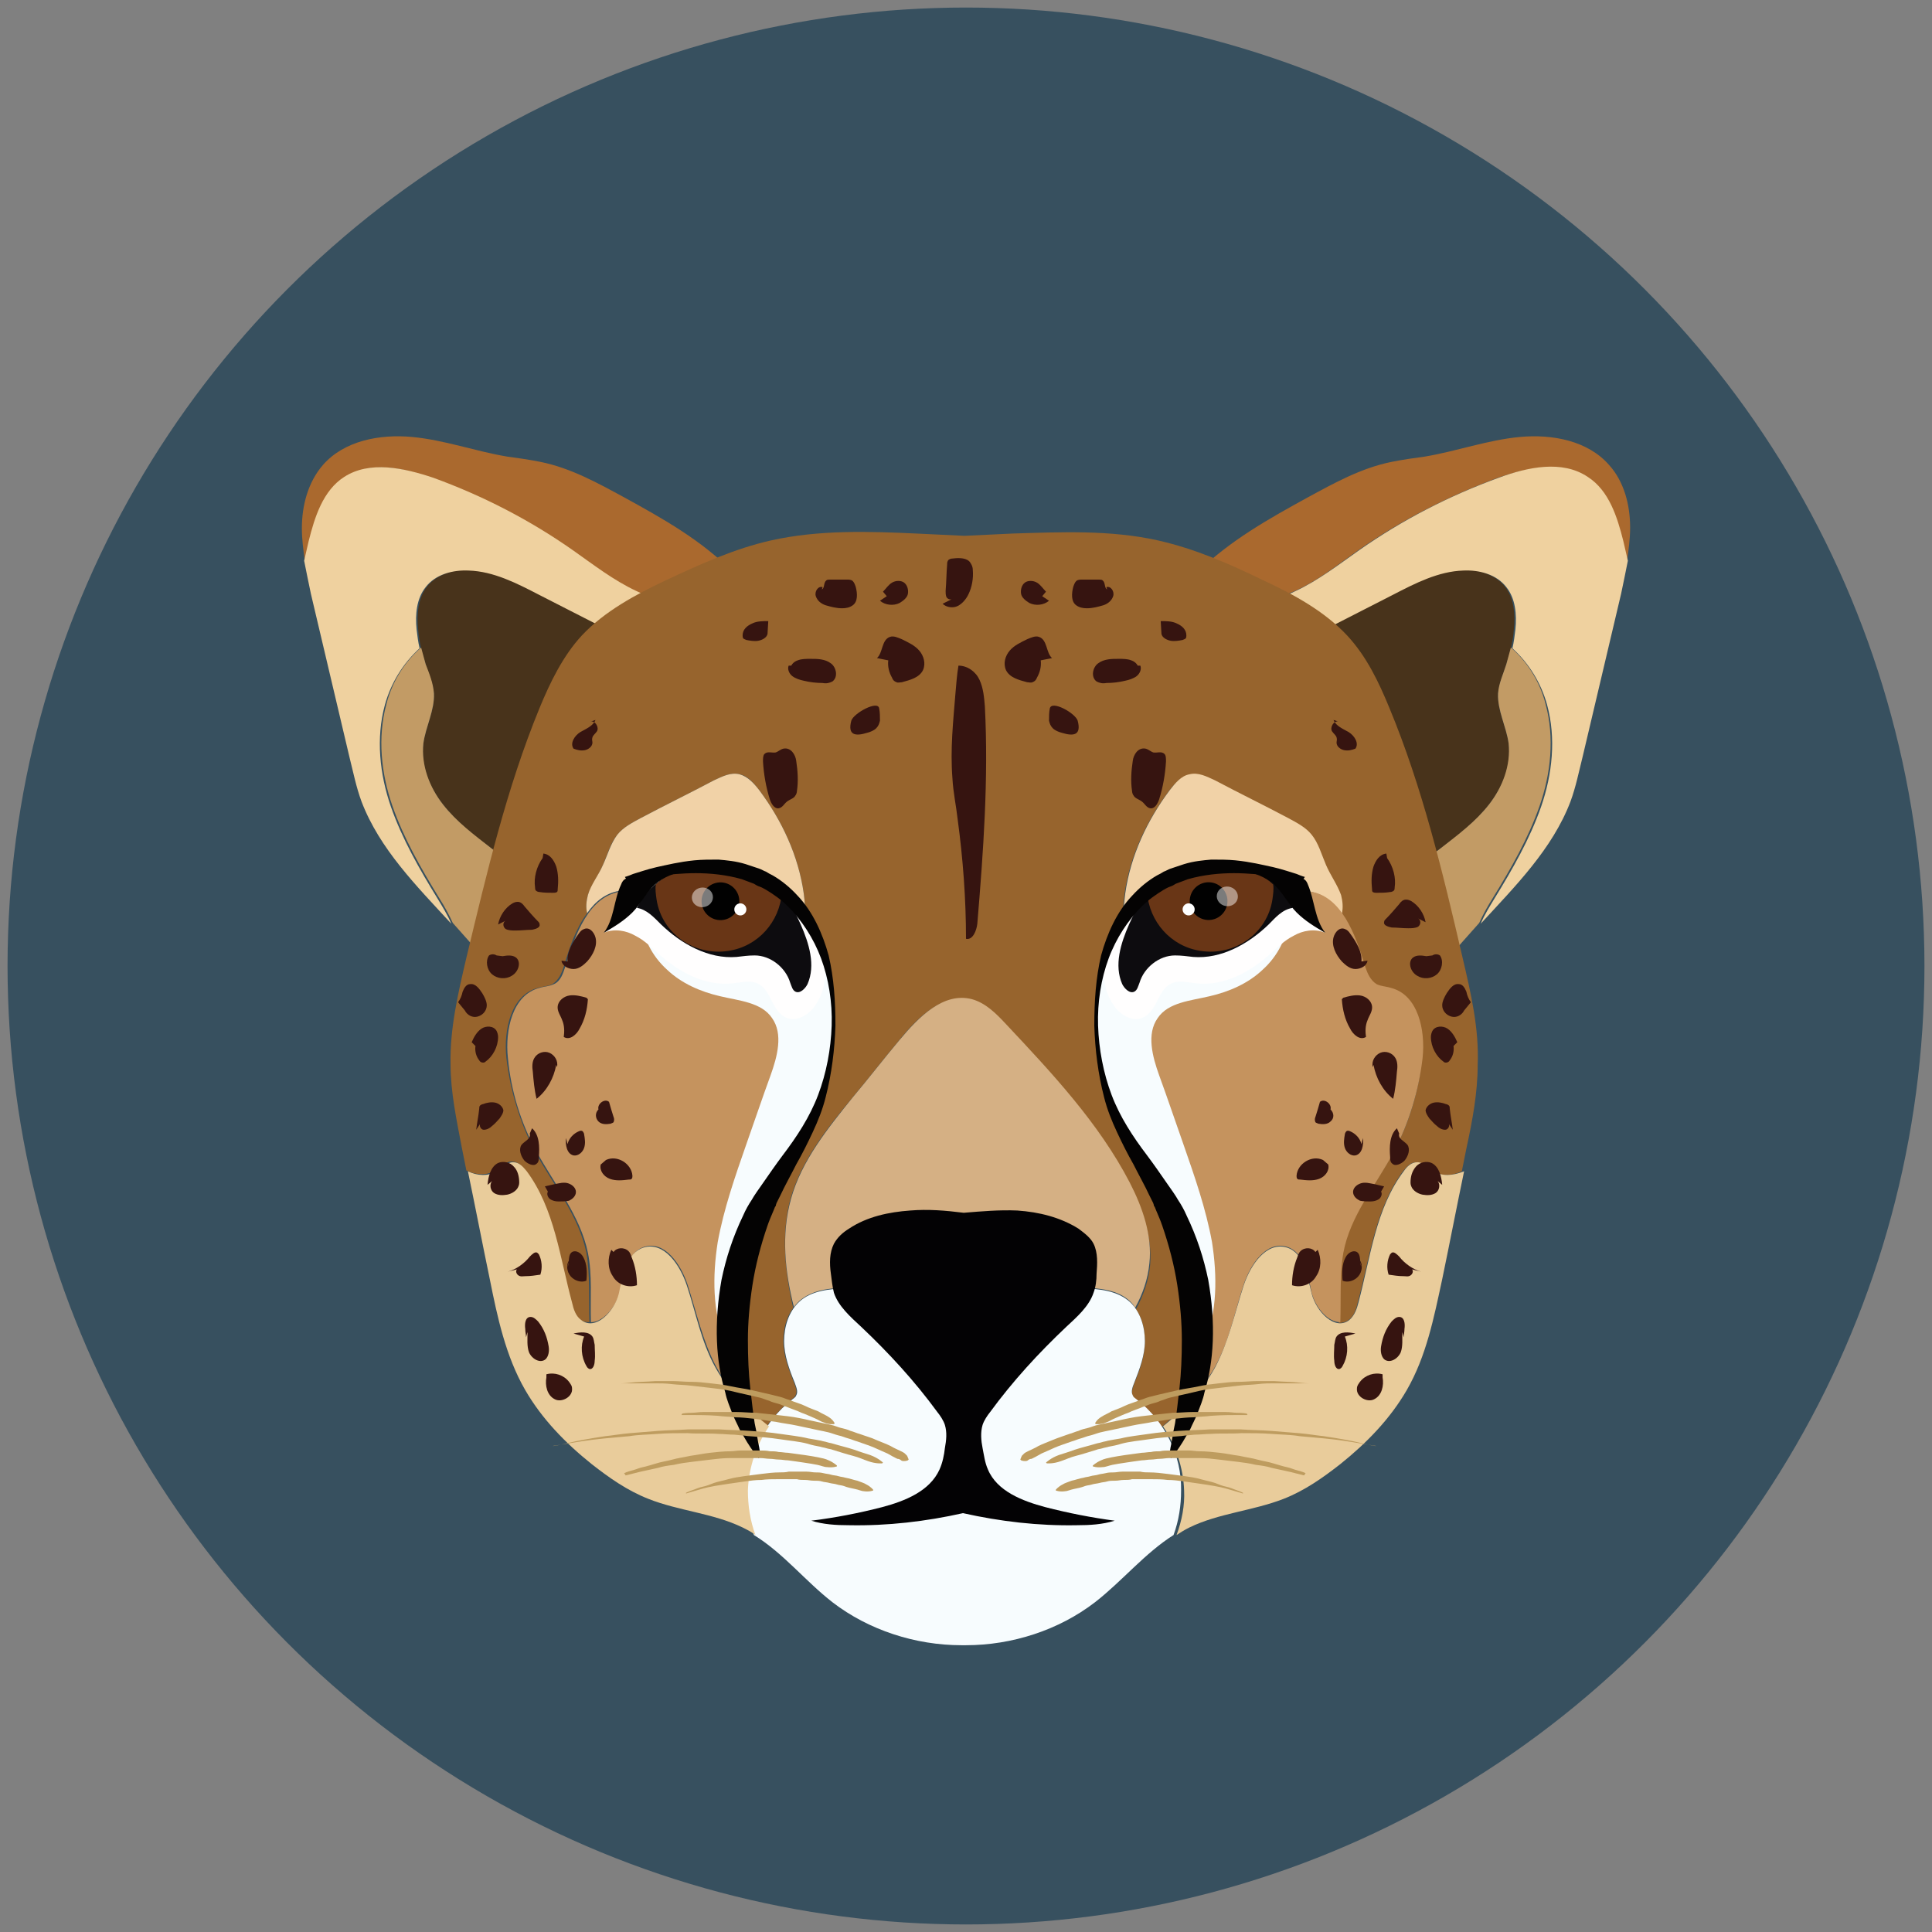 <?xml version="1.0" ?><!DOCTYPE svg  PUBLIC '-//W3C//DTD SVG 1.1//EN'  'http://www.w3.org/Graphics/SVG/1.1/DTD/svg11.dtd'><svg enable-background="new 0 0 256 256" id="Layer_1" version="1.1" viewBox="0 0 256 256" xml:space="preserve" xmlns="http://www.w3.org/2000/svg" xmlns:xlink="http://www.w3.org/1999/xlink"><rect x="0" y="0" width="256" height="256" fill="#808080" stroke="none"/><g><circle cx="128" cy="128" fill="#37505F" r="127"/><g><g><g><path d="M82.7,65.9c-3.5-1.9-7.1-3.9-11.1-4.7c-1.5-0.3-2.9-0.5-4.4-0.7c-4.2-0.7-8.3-2.2-12.6-2.6      c-4.3-0.4-9,0.5-11.8,3.7C40.8,63.9,40,67,40,70c0,1.5,0.2,2.9,0.4,4.4c0.2-0.9,0.4-1.7,0.6-2.6c0.8-3.2,1.9-6.7,4.7-8.5      C49,61,53.5,62,57.4,63.4c6.5,2.4,12.8,5.6,18.5,9.6c2.7,1.9,5.3,4,8.4,5.4c1.8,0.8,3.8,1.4,5.6,2.3c0.2,0.1,0.3,0.2,0.5,0.3      c2.2-1.8,4.5-3.5,6.8-5.1C93,71.6,87.8,68.7,82.7,65.9z" fill="#AA692E"/><path d="M62.3,75.5c-2.1-0.1-4.4,0.6-5.7,2.2c-1.2,1.5-1.4,3.7-1.2,5.6c0.1,1.6,0.5,3.2,1,4.7      c0.4,1.3,1,2.6,1.1,3.9c0.1,2.3-1.1,4.4-1.4,6.6c-0.4,2.9,0.8,5.8,2.6,8.1c1.8,2.3,4.1,4.1,6.4,5.8c2.3,1.8,4.6,3.6,6.9,5.3      c0.5-1.3,0.8-2.6,1.2-3.8c1.4-5.9,1.9-12.1,4.3-17.6c1.8-4.1,4.5-7.6,7.7-10.8c-4.5-2.3-9-4.6-13.5-6.9      C68.7,77.1,65.6,75.6,62.3,75.5z" fill="#48331B"/><path d="M51.2,93.3c-1.2,4.4-0.7,9.2,0.8,13.5c1.5,4.3,3.8,8.3,6.2,12.2c0.7,1.1,1.3,2.2,1.8,3.3      c0.8,0.9,1.6,1.8,2.4,2.7c0.9,1,1.8,2.4,1.2,3.7c4.2-2.2,6.8-6.4,8.4-11c-2.3-1.8-4.6-3.6-6.9-5.3c-2.3-1.8-4.6-3.5-6.4-5.8      c-1.8-2.3-2.9-5.2-2.6-8.1c0.3-2.2,1.5-4.4,1.4-6.6c-0.1-1.4-0.6-2.6-1.1-3.9c-0.2-0.7-0.4-1.5-0.6-2.2      C53.5,87.8,51.9,90.5,51.2,93.3z" fill="#C29B65"/><path d="M89.9,80.6c-1.8-0.9-3.8-1.4-5.6-2.3c-3-1.4-5.7-3.5-8.4-5.4c-5.7-4-11.9-7.2-18.5-9.6      C53.5,62,49,61,45.6,63.2c-2.8,1.8-3.9,5.3-4.7,8.5c-0.2,0.9-0.4,1.7-0.6,2.6c0.3,1.5,0.6,3,0.9,4.4c1.7,7.2,3.4,14.4,5.1,21.6      c0.5,2,0.9,4,1.6,5.9c2.4,6.3,7.3,11.2,11.9,16.2c-0.5-1.2-1.2-2.3-1.8-3.3c-2.4-3.9-4.7-7.9-6.2-12.2c-1.5-4.3-2-9.1-0.8-13.5      c0.8-2.9,2.4-5.5,4.6-7.5c-0.2-0.8-0.3-1.7-0.4-2.5c-0.2-2,0-4.1,1.2-5.6c1.3-1.7,3.6-2.3,5.7-2.2c3.3,0.1,6.4,1.7,9.3,3.2      c4.5,2.3,9,4.6,13.5,6.9c1.7-1.7,3.4-3.2,5.3-4.7C90.2,80.8,90,80.7,89.9,80.6z" fill="#EFD19F"/></g><g><path d="M173.3,65.9c3.5-1.9,7.1-3.9,11.1-4.7c1.5-0.3,2.9-0.5,4.4-0.7c4.2-0.7,8.3-2.2,12.6-2.6      c4.3-0.4,9,0.5,11.8,3.7c2,2.2,2.8,5.3,2.8,8.3c0,1.5-0.2,2.9-0.4,4.4c-0.2-0.9-0.4-1.7-0.6-2.6c-0.8-3.2-1.9-6.7-4.7-8.5      c-3.4-2.2-7.9-1.2-11.8,0.1c-6.5,2.4-12.8,5.6-18.5,9.6c-2.7,1.9-5.3,4-8.4,5.4c-1.8,0.8-3.8,1.4-5.6,2.3      c-0.2,0.1-0.3,0.2-0.5,0.3c-2.2-1.8-4.5-3.5-6.8-5.1C163,71.6,168.2,68.7,173.3,65.9z" fill="#AA692E"/><path d="M193.7,75.5c2.1-0.1,4.4,0.6,5.7,2.2c1.2,1.5,1.4,3.7,1.2,5.6c-0.1,1.6-0.5,3.2-1,4.7      c-0.4,1.3-1,2.6-1.1,3.9c-0.1,2.3,1.1,4.4,1.4,6.6c0.4,2.9-0.8,5.8-2.6,8.1c-1.8,2.3-4.1,4.1-6.4,5.8c-2.3,1.8-4.6,3.6-6.9,5.3      c-0.5-1.3-0.8-2.6-1.2-3.8c-1.4-5.9-1.9-12.1-4.3-17.6c-1.8-4.1-4.5-7.6-7.7-10.8c4.5-2.3,9-4.6,13.5-6.9      C187.3,77.1,190.4,75.6,193.7,75.5z" fill="#48331B"/><path d="M204.8,93.3c1.2,4.4,0.7,9.2-0.8,13.5c-1.5,4.3-3.8,8.3-6.2,12.2c-0.7,1.1-1.3,2.2-1.8,3.3      c-0.8,0.9-1.6,1.8-2.4,2.7c-0.9,1-1.8,2.4-1.2,3.7c-4.2-2.2-6.8-6.4-8.4-11c2.3-1.8,4.6-3.6,6.9-5.3c2.3-1.8,4.6-3.5,6.4-5.8      c1.8-2.3,2.9-5.2,2.6-8.1c-0.3-2.2-1.5-4.4-1.4-6.6c0.1-1.4,0.7-2.6,1.1-3.9c0.2-0.7,0.4-1.5,0.6-2.2      C202.5,87.8,204.1,90.5,204.8,93.3z" fill="#C29B65"/><path d="M166.1,80.6c1.8-0.9,3.8-1.4,5.6-2.3c3-1.4,5.7-3.5,8.4-5.4c5.7-4,11.9-7.2,18.5-9.6      c3.8-1.4,8.4-2.4,11.8-0.1c2.8,1.8,3.9,5.3,4.7,8.5c0.2,0.9,0.4,1.7,0.6,2.6c-0.3,1.5-0.6,3-0.9,4.4c-1.7,7.2-3.4,14.4-5.1,21.6      c-0.5,2-0.9,4-1.6,5.9c-2.4,6.3-7.3,11.2-11.9,16.2c0.5-1.2,1.2-2.3,1.8-3.3c2.4-3.9,4.7-7.9,6.2-12.2c1.5-4.3,2-9.1,0.8-13.5      c-0.8-2.9-2.4-5.5-4.6-7.5c0.2-0.8,0.3-1.7,0.4-2.5c0.2-2,0-4.1-1.2-5.6c-1.3-1.7-3.6-2.3-5.7-2.2c-3.3,0.1-6.4,1.7-9.3,3.2      c-4.5,2.3-9,4.6-13.5,6.9c-1.7-1.7-3.4-3.2-5.3-4.7C165.8,80.8,166,80.7,166.1,80.6z" fill="#EFD19F"/></g></g><path d="M193.8,126.9c-2.6-11.2-5.3-22.5-9.7-33.1c-1.4-3.4-3-6.8-5.6-9.6c-3-3.2-7-5.4-11.1-7.3    c-4.5-2.2-9.1-4.2-14-5.3c-6.3-1.4-12.8-1.1-19.3-0.9c-2.1,0.1-4.2,0.2-6.3,0.3c-2.1-0.1-4.2-0.2-6.3-0.3    c-6.4-0.3-13-0.5-19.3,0.9c-4.9,1.1-9.5,3.2-14,5.3c-4,1.9-8.1,4.1-11.1,7.3c-2.5,2.7-4.2,6.2-5.6,9.6c-4.4,10.7-7,21.9-9.7,33.1    c-1.1,4.7-2.2,9.4-2.1,14.1c0,3.7,0.8,7.4,1.5,11.1c0.2,1,0.4,2,0.6,3c1.2,0.6,2.7,0.7,3.8,0c0.7-0.5,1.4-1.2,2.2-1.2    c0.8,0,1.4,0.6,1.8,1.2c3.7,4.9,4.4,11.4,6,17.4c0.2,0.8,0.5,1.7,1.2,2.3c0.4,0.3,0.8,0.4,1.3,0.4c-0.1-3,0.1-6.3-0.4-9.2    c-1-4.9-4.4-9-6.8-13.4c-2-3.8-3.3-8.1-3.8-12.4c-0.4-3.7,0.6-8.4,4.2-9.3c0.6-0.2,1.3-0.2,1.9-0.5c0.8-0.5,1.2-1.4,1.5-2.3    c0.7-2.4,1.6-5.1,3.1-7.1c-0.2-0.8-0.1-1.6,0.1-2.4c0.5-1.4,1.4-2.6,2-4c0.6-1.4,1-2.9,1.9-4c0.8-1,2-1.6,3.1-2.2    c3.2-1.7,6.5-3.3,9.7-5c1.1-0.5,2.2-1.1,3.4-0.8c1.1,0.2,1.9,1.2,2.6,2.1c3,4,5.2,8.7,5.9,13.7c0.6,4.4,0,9.1-2.1,13.1    c1.8,6.4-1,13.6-3.2,20.1c-3.4,10-5.2,20.6-5.5,31.1c1.6,2.4,3.7,4.4,5.9,6.3c0.9-1.3,2-2.5,3.2-3.5c0.2-0.2,0.5-0.3,0.6-0.6    c0.3-0.5,0-1.2-0.2-1.7c-0.7-1.8-1.4-3.6-1.4-5.5c0-1.6,0.4-3.2,1.3-4.4c-1.1-4.7-1.6-9.7-0.4-14.3c1.4-5.1,4.8-9.4,8.2-13.5    c2.1-2.5,4.1-5.1,6.2-7.6c2.4-3,5.8-6.4,9.6-5.4c1.8,0.5,3.2,1.9,4.5,3.3c6.1,6.5,12.3,13.1,16.4,21c1.7,3.3,3.1,7,2.8,10.8    c-0.2,2.1-0.9,4.1-1.9,5.9c0.9,1.2,1.2,2.8,1.2,4.3c0,1.9-0.7,3.8-1.4,5.5c-0.2,0.6-0.5,1.2-0.2,1.7c0.1,0.3,0.4,0.4,0.6,0.6    c1.2,1,2.3,2.1,3.2,3.5c2.3-1.9,4.3-3.9,5.9-6.3c-0.3-10.6-2.1-21.1-5.5-31.1c-2.2-6.5-5-13.8-3.2-20.1c-2-4-2.7-8.7-2.1-13.1    c0.7-5,2.9-9.7,5.9-13.7c0.7-0.9,1.5-1.8,2.6-2.1c1.2-0.3,2.3,0.3,3.4,0.8c3.2,1.7,6.5,3.3,9.7,5c1.1,0.6,2.3,1.2,3.1,2.2    c0.9,1.2,1.3,2.7,1.9,4c0.6,1.4,1.6,2.6,2,4c0.2,0.8,0.3,1.6,0.1,2.4c1.4,2,2.3,4.7,3.1,7.1c0.3,0.9,0.6,1.9,1.5,2.3    c0.6,0.3,1.3,0.3,1.9,0.5c3.6,0.9,4.6,5.6,4.2,9.3c-0.4,4.3-1.7,8.6-3.8,12.4c-2.4,4.4-5.8,8.5-6.8,13.4c-0.6,2.9-0.3,6.1-0.4,9.2    c0.4,0,0.9-0.1,1.3-0.4c0.7-0.5,1-1.4,1.2-2.3c1.6-5.9,2.3-12.4,6-17.4c0.5-0.6,1-1.2,1.8-1.2c0.9,0,1.5,0.8,2.2,1.2    c1.1,0.7,2.6,0.6,3.8,0c0.2-1,0.4-2,0.6-3c0.8-3.7,1.5-7.4,1.5-11.1C196,136.3,194.9,131.6,193.8,126.9z" fill="#97642D"/><path d="M149.7,156.7c-4.1-7.9-10.3-14.5-16.4-21c-1.3-1.4-2.7-2.8-4.5-3.3c-3.8-1-7.1,2.4-9.6,5.4    c-2.1,2.5-4.1,5.1-6.2,7.6c-3.3,4.1-6.8,8.4-8.2,13.5c-1.3,4.7-0.8,9.6,0.4,14.3c0.2-0.3,0.4-0.5,0.7-0.8c1.7-1.5,4-1.7,6.2-1.8    c5.2-0.2,10.5-0.2,15.7,0c5.2-0.2,10.5-0.2,15.7,0c2.2,0.1,4.6,0.3,6.2,1.8c0.3,0.3,0.5,0.5,0.7,0.9c1-1.8,1.7-3.8,1.9-5.9    C152.7,163.7,151.4,160,149.7,156.7z" fill="#D5B084"/><path d="M106.5,118.4c-0.7-5-2.9-9.7-5.9-13.7c-0.7-0.9-1.5-1.8-2.6-2.1c-1.2-0.3-2.3,0.3-3.4,0.8    c-3.2,1.7-6.5,3.3-9.7,5c-1.1,0.6-2.3,1.2-3.1,2.2c-0.9,1.2-1.3,2.7-1.9,4c-0.6,1.4-1.6,2.6-2,4c-0.2,0.8-0.3,1.6-0.1,2.4    c1.1-1.6,2.6-2.8,4.6-3c1.3-0.1,2.6,0.2,3.8,0.5c6.6,1.8,13.9,4.2,17.1,10.2c0.5,0.9,0.8,1.8,1.1,2.7    C106.5,127.5,107.1,122.8,106.5,118.4z" fill="#F1D2A7"/><path d="M177.7,118.6c-0.5-1.4-1.4-2.6-2-4c-0.6-1.4-1-2.9-1.9-4c-0.8-1-2-1.6-3.1-2.2c-3.2-1.7-6.5-3.3-9.7-5    c-1.1-0.5-2.2-1.1-3.4-0.8c-1.1,0.2-1.9,1.2-2.6,2.1c-3,4-5.2,8.7-5.9,13.7c-0.6,4.4,0,9.1,2.1,13.1c0.3-0.9,0.6-1.8,1.1-2.7    c3.2-6,10.5-8.4,17.1-10.2c1.2-0.3,2.5-0.7,3.8-0.5c2,0.2,3.4,1.4,4.6,3C178,120.2,177.9,119.4,177.7,118.6z" fill="#F1D2A7"/><path d="M103.4,128.8c-3.2-6-10.5-8.4-17.1-10.2c-1.2-0.3-2.5-0.7-3.8-0.5c-4.5,0.5-6.3,5.8-7.6,10    c-0.3,0.9-0.6,1.9-1.5,2.3c-0.6,0.3-1.3,0.3-1.9,0.5c-3.6,0.9-4.6,5.6-4.2,9.3c0.4,4.3,1.7,8.6,3.8,12.4c2.4,4.4,5.8,8.5,6.8,13.4    c0.6,2.9,0.3,6.1,0.4,9.2c1.6,0,3.3-2,3.8-3.9c0.6-2.4,1-5.4,3.3-6.1c2.7-0.8,4.8,2.3,5.7,5c1.2,3.7,2,7.5,3.8,10.9    c0.3,0.5,0.6,1.1,1,1.6c0.3-10.6,2.1-21.1,5.5-31.1C103.8,144.1,107.1,135.7,103.4,128.8z" fill="#C5935E"/><path d="M184.7,152.6c2-3.8,3.3-8.1,3.8-12.4c0.4-3.7-0.6-8.4-4.2-9.3c-0.6-0.2-1.3-0.2-1.9-0.5    c-0.8-0.5-1.2-1.4-1.5-2.3c-1.3-4.3-3.2-9.6-7.6-10c-1.3-0.1-2.6,0.2-3.8,0.5c-6.6,1.8-13.9,4.2-17.1,10.2    c-3.7,6.9-0.4,15.3,2.1,22.8c3.4,10,5.2,20.6,5.5,31.1c0.3-0.5,0.7-1,1-1.6c1.9-3.4,2.6-7.3,3.8-10.9c0.9-2.7,3-5.8,5.7-5    c2.3,0.7,2.8,3.7,3.3,6.1c0.5,1.9,2.1,3.9,3.8,3.9c0.1-3-0.1-6.3,0.4-9.2C178.9,161.1,182.3,157.1,184.7,152.6z" fill="#C5935E"/><path d="M150.7,185.5c-0.2-0.2-0.5-0.3-0.6-0.6c-0.3-0.5,0-1.2,0.2-1.7c0.7-1.8,1.4-3.6,1.4-5.5    c0-1.9-0.6-3.9-2-5.2c-1.7-1.5-4-1.7-6.2-1.8c-5.2-0.2-10.5-0.2-15.7,0c-5.2-0.2-10.5-0.2-15.7,0c-2.2,0.1-4.6,0.3-6.2,1.8    c-1.4,1.3-2,3.3-2,5.2c0,1.9,0.7,3.8,1.4,5.5c0.2,0.6,0.5,1.2,0.2,1.7c-0.1,0.3-0.4,0.4-0.6,0.6c-3.6,2.8-5.8,7.3-6,12    c-0.1,2,0.3,4,1,5.9c3.9,2.4,6.8,6.1,10.4,8.9c4.8,3.7,11,5.7,17.1,5.7c0.1,0,0.2,0,0.3,0c0.1,0,0.2,0,0.3,0    c6.1,0,12.3-2,17.1-5.7c3.6-2.8,6.6-6.5,10.4-8.9c0.7-1.9,1-3.9,1-5.9C156.6,192.8,154.3,188.3,150.7,185.5z" fill="#F7FCFE"/><path d="M138.5,199.7c-3-0.8-6.4-2.1-7.6-5c-0.4-0.9-0.5-1.8-0.7-2.8c-0.2-1-0.3-2.1,0-3.1c0.2-0.6,0.6-1.2,1-1.7    c3-4.1,6.4-7.8,10.1-11.3c1.4-1.3,3-2.7,3.6-4.5c0.3-0.8,0.4-1.7,0.4-2.5c0.1-1.3,0.2-2.8-0.4-4c-0.4-0.8-1.2-1.4-2-2    c-2.4-1.5-5.2-2.2-8.1-2.4c-2.4-0.1-4.7,0.1-7.1,0.3c-2.4-0.3-4.7-0.5-7.1-0.3c-2.8,0.2-5.7,0.8-8.1,2.4c-0.8,0.5-1.5,1.1-2,2    c-0.6,1.2-0.6,2.6-0.4,4c0.1,0.8,0.2,1.7,0.4,2.5c0.6,1.8,2.2,3.2,3.6,4.5c3.7,3.5,7.1,7.2,10.1,11.3c0.4,0.5,0.8,1.1,1,1.7    c0.3,1,0.2,2,0,3.1c-0.1,0.9-0.3,1.9-0.7,2.8c-1.3,2.9-4.6,4.2-7.6,5c-3.1,0.8-6.2,1.4-9.4,1.8c1.6,0.5,3.3,0.6,5,0.6    c5.1,0.1,10.2-0.5,15.1-1.6c4.9,1.1,10,1.7,15.1,1.6c1.7,0,3.4-0.1,5-0.6C144.7,201.1,141.6,200.5,138.5,199.7z" fill="#030204"/><path d="M94.8,181.2c-1.9-3.4-2.6-7.3-3.8-10.9c-0.9-2.7-3-5.8-5.7-5c-2.3,0.7-2.8,3.7-3.3,6.1    c-0.6,2.4-3.1,5-5,3.5c-0.7-0.5-1-1.4-1.2-2.3c-1.6-5.9-2.3-12.4-6-17.4c-0.5-0.6-1-1.2-1.8-1.2c-0.9,0-1.5,0.8-2.2,1.2    c-1.1,0.7-2.6,0.6-3.8,0c1,4.8,1.9,9.5,2.9,14.3c1,5,2.1,10.2,4.7,14.7c2.2,3.8,5.3,7,8.8,9.8c2.3,1.8,4.7,3.5,7.5,4.6    c4,1.6,8.6,1.9,12.5,3.8c0.6,0.3,1.2,0.6,1.7,1c-0.7-1.9-1-3.9-1-5.9c0.1-3,1.1-6,2.8-8.5C99,186.7,96.5,184.3,94.8,181.2z" fill="#E9CC9B"/><path d="M190,155.2c-0.7-0.5-1.4-1.2-2.2-1.2c-0.8,0-1.4,0.6-1.8,1.2c-3.7,4.9-4.4,11.4-6,17.4    c-0.2,0.8-0.5,1.7-1.2,2.3c-1.9,1.5-4.4-1.1-5-3.5c-0.6-2.4-1-5.4-3.3-6.1c-2.7-0.8-4.8,2.3-5.7,5c-1.2,3.7-2,7.5-3.8,10.9    c-1.7,3.1-4.2,5.6-6.9,7.8c1.7,2.5,2.7,5.5,2.8,8.5c0.1,2-0.3,4-1,5.9c0.6-0.4,1.1-0.7,1.7-1c3.9-1.9,8.4-2.2,12.5-3.8    c2.8-1.1,5.2-2.8,7.5-4.6c3.5-2.8,6.6-6,8.8-9.8c2.6-4.5,3.6-9.6,4.7-14.7c1-4.8,1.9-9.5,2.9-14.3    C192.5,155.8,191.1,155.9,190,155.2z" fill="#E9CC9B"/><g><g><path d="M85,121.6c0.1,2.6,1.4,5.1,3.4,6.9c1.9,1.8,4.4,2.9,7,3.5c2.5,0.6,5.5,0.8,6.9,2.9      c1.5,2.1,0.7,5.1-0.2,7.6c-1.1,3-2.1,6-3.2,9.1c-1.5,4.3-3,8.6-3.8,13c-0.7,4.5-0.7,9.2,1,13.4c0-2.1,0.3-4.2,0.9-6.2      c0.7-2.8,1.9-5.4,3.2-8c2.8-5.8,6-11.5,8.1-17.6c2.1-6.1,3-12.8,1.2-19c-0.7-2.2-1.7-4.4-3.6-5.9c-1.9-1.5-4.5-2-6.9-2.3      C94.1,118.5,88.8,118.6,85,121.6z" fill="#F7FCFE"/><path d="M108.1,133.1c-0.7,1.1-2,2.1-3.4,1.9c-1.2-0.2-1.9-1.3-2.4-2.3c-0.5-1-1-2.1-2.2-2.5c-0.9-0.3-2,0-3,0.1      c-3.7,0.4-7.1-1.5-9.7-3.8c-1-0.9-2-1.9-3.2-2.5c-1.2-0.7-2.8-1-4.2-0.4c1.3-0.8,2.4-1.9,3.1-3.1c0.4-0.6,0.7-1.3,1.3-1.9      c0.8-0.9,1.9-1.4,3-1.9c1-0.5,2.1-0.9,3.2-1.2c3.2-0.9,6.7-0.4,9.6,0.9c2.9,1.3,5.2,3.5,6.9,5.9c1.1,1.6,1.9,3.4,2.2,5.3      C109.5,129.5,109.2,131.5,108.1,133.1z" fill="#FFFEFE"/><path d="M84.4,120.3c1.1-2.2,3.1-4,5.3-4.9c2.8-1.1,5.9-1.1,8.8-0.3c0.9,0.3,1.9,0.6,2.7,1.1      c2.3,1.4,3.8,3.8,4.9,6.3c1.1,2.5,2,5.4,0.9,7.9c-0.3,0.6-1,1.3-1.6,1c-0.4-0.2-0.5-0.7-0.7-1.2c-0.6-2-2.6-3.6-4.7-3.6      c-0.8,0-1.6,0.1-2.4,0.2c-3.7,0.3-7.3-1.7-10-4.3C86.7,121.6,85.7,120.5,84.4,120.3z" fill="#0D0C0F"/><path d="M101.2,116.2c-0.8-0.5-1.8-0.8-2.7-1.1c-2.9-0.8-6-0.9-8.8,0.3c-1,0.4-2,1-2.8,1.8c-0.1,0.6,0,1.3,0.1,2      c0.7,4.5,5,7.5,9.5,6.8c4-0.6,6.8-3.9,7.1-7.7C102.9,117.4,102.1,116.8,101.2,116.2z" fill="#693616"/><ellipse cx="95.4" cy="119.4" fill="#010101" rx="2.5" ry="2.5" transform="matrix(0.988 -0.157 0.157 0.988 -17.537 16.43)"/><circle cx="98.1" cy="120.5" fill="#FFFFFF" r="0.8"/><ellipse cx="93" cy="118.9" fill="#FFFFFF" opacity="0.48" rx="1.4" ry="1.3" transform="matrix(0.988 -0.157 0.157 0.988 -17.48 16.034)"/><path d="M82.8,116.2c0,0,0.4-0.1,1.1-0.4c0.7-0.2,1.8-0.6,3.1-0.9c1.4-0.3,3-0.7,5-0.9c1-0.1,2.1-0.1,3.2-0.1      c1.1,0.1,2.3,0.2,3.6,0.6c0.3,0.1,0.6,0.2,0.9,0.3c0.3,0.1,0.6,0.2,0.9,0.3c0.3,0.1,0.6,0.3,0.9,0.4c0.3,0.2,0.5,0.3,0.9,0.5      c1.2,0.7,2.3,1.6,3.3,2.7c2,2.1,3.3,5,4.1,7.9c0.7,3,0.9,6.1,0.9,9.3c-0.1,3.2-0.5,6.4-1.3,9.5c-0.4,1.6-1,3.1-1.7,4.6      c-0.7,1.5-1.4,2.9-2.2,4.3c-0.7,1.4-1.5,2.8-2.1,4.1l-0.5,1l-0.1,0.3c0,0,0-0.1,0,0l0,0l0,0.1l-0.1,0.1l-0.2,0.5      c-0.3,0.7-0.6,1.4-0.8,2c-0.9,2.6-1.6,5.3-2,7.9c-0.4,2.6-0.6,5-0.6,7.3c0,2.3,0.1,4.4,0.3,6.2c0.1,0.9,0.2,1.8,0.3,2.6      c0.1,0.8,0.2,1.6,0.3,2.2c0.3,1.3,0.4,2.4,0.6,3.2c0.1,0.7,0.2,1.2,0.2,1.2l-0.3,0.2c0,0-0.3-0.3-0.7-0.9      c-0.2-0.3-0.5-0.7-0.8-1.2c-0.3-0.5-0.6-1-1-1.7c-0.3-0.7-0.7-1.4-1-2.2c-0.3-0.8-0.7-1.7-0.9-2.7c-0.6-2-1-4.2-1.1-6.8      c-0.1-2.5,0.1-5.3,0.6-8.1c0.6-2.9,1.5-5.7,2.9-8.6c0.3-0.7,0.7-1.4,1.1-2l0.3-0.5l0.2-0.3l0.2-0.3l0.7-1      c0.9-1.3,1.8-2.6,2.7-3.8c1.9-2.5,3.6-5.1,4.7-8c1.1-2.9,1.7-6.1,1.8-9.2c0.1-3.1-0.4-6.2-1.4-8.9c-1-2.7-2.6-5.1-4.4-6.9      c-0.9-0.9-1.9-1.6-2.9-2.2c-0.2-0.1-0.5-0.3-0.8-0.4c-0.3-0.1-0.5-0.2-0.8-0.4c-0.3-0.1-0.5-0.2-0.8-0.3      c-0.3-0.1-0.5-0.2-0.8-0.3c-2.1-0.6-4.2-0.8-6.1-0.8c-1.9,0-3.5,0.2-4.9,0.3c-2.8,0.3-4.3,0.5-4.3,0.5L82.8,116.2z" fill="#040303"/></g><g><path d="M170.7,121.6c-0.1,2.6-1.4,5.1-3.4,6.9c-1.9,1.8-4.4,2.9-7,3.5c-2.5,0.6-5.5,0.8-6.9,2.9      c-1.5,2.1-0.7,5.1,0.2,7.6c1.1,3,2.1,6,3.2,9.1c1.5,4.3,3,8.6,3.8,13c0.7,4.5,0.7,9.2-1,13.4c0-2.1-0.3-4.2-0.9-6.2      c-0.7-2.8-1.9-5.4-3.2-8c-2.8-5.8-6-11.5-8.1-17.6c-2.1-6.1-3-12.8-1.2-19c0.7-2.2,1.7-4.4,3.6-5.9c1.9-1.5,4.5-2,6.9-2.3      C161.6,118.5,166.8,118.6,170.7,121.6z" fill="#F7FCFE"/><path d="M147.5,133.1c0.7,1.1,2,2.1,3.4,1.9c1.2-0.2,1.9-1.3,2.4-2.3c0.5-1,1-2.1,2.2-2.5c0.9-0.3,2,0,3,0.1      c3.7,0.4,7.1-1.5,9.7-3.8c1-0.9,2-1.9,3.2-2.5c1.2-0.7,2.8-1,4.2-0.4c-1.3-0.8-2.4-1.9-3.1-3.1c-0.4-0.6-0.7-1.3-1.3-1.9      c-0.8-0.9-1.9-1.4-3-1.9c-1-0.5-2.1-0.9-3.2-1.2c-3.2-0.9-6.7-0.4-9.6,0.9c-2.9,1.3-5.2,3.5-6.9,5.9c-1.1,1.6-1.9,3.4-2.2,5.3      C146.1,129.5,146.4,131.5,147.5,133.1z" fill="#FFFEFE"/><path d="M171.3,120.3c-1.1-2.2-3.1-4-5.3-4.9c-2.8-1.1-5.9-1.1-8.8-0.3c-0.9,0.3-1.9,0.6-2.7,1.1      c-2.3,1.4-3.8,3.8-4.9,6.3c-1.1,2.5-2,5.4-0.9,7.9c0.3,0.6,1,1.3,1.6,1c0.4-0.2,0.5-0.7,0.7-1.2c0.6-2,2.6-3.6,4.7-3.6      c0.8,0,1.6,0.1,2.4,0.2c3.7,0.3,7.3-1.7,10-4.3C169,121.6,169.9,120.5,171.3,120.3z" fill="#0D0C0F"/><path d="M154.4,116.2c0.8-0.5,1.8-0.8,2.7-1.1c2.9-0.8,6-0.9,8.8,0.3c1,0.4,2,1,2.8,1.8c0.1,0.6,0,1.3-0.1,2      c-0.7,4.5-5,7.5-9.5,6.8c-4-0.6-6.8-3.9-7.1-7.7C152.8,117.4,153.5,116.8,154.4,116.2z" fill="#693616"/><ellipse cx="160.2" cy="119.4" fill="#010101" rx="2.5" ry="2.5" transform="matrix(-0.988 -0.157 0.157 -0.988 299.676 262.522)"/><circle cx="157.5" cy="120.5" fill="#FFFFFF" r="0.8"/><ellipse cx="162.7" cy="118.9" fill="#FFFFFF" opacity="0.48" rx="1.4" ry="1.3" transform="matrix(-0.988 -0.157 0.157 -0.988 304.707 261.79)"/><path d="M172.9,116.2c0,0-0.4-0.1-1.1-0.4c-0.7-0.2-1.8-0.6-3.1-0.9c-1.4-0.3-3-0.7-5-0.9      c-1-0.1-2.1-0.1-3.2-0.1c-1.1,0.1-2.3,0.2-3.6,0.6c-0.3,0.1-0.6,0.2-0.9,0.3c-0.3,0.1-0.6,0.2-0.9,0.3c-0.3,0.1-0.6,0.3-0.9,0.4      c-0.3,0.2-0.5,0.3-0.9,0.5c-1.2,0.7-2.3,1.6-3.3,2.7c-2,2.1-3.3,5-4.1,7.9c-0.7,3-0.9,6.1-0.9,9.3c0.1,3.2,0.5,6.4,1.3,9.5      c0.4,1.6,1,3.1,1.7,4.6c0.7,1.5,1.4,2.9,2.2,4.3c0.7,1.4,1.5,2.8,2.1,4.1l0.5,1l0.1,0.3c0,0,0-0.1,0,0l0,0l0,0.1l0.1,0.1      l0.2,0.5c0.3,0.7,0.6,1.4,0.8,2c0.9,2.6,1.6,5.3,2,7.9c0.4,2.6,0.6,5,0.6,7.3c0,2.3-0.1,4.4-0.3,6.2c-0.1,0.9-0.2,1.8-0.3,2.6      c-0.1,0.8-0.2,1.6-0.3,2.2c-0.3,1.3-0.4,2.4-0.6,3.2c-0.1,0.7-0.2,1.2-0.2,1.2l0.3,0.2c0,0,0.3-0.3,0.7-0.9      c0.2-0.3,0.5-0.7,0.8-1.2c0.3-0.5,0.6-1,1-1.7c0.3-0.7,0.7-1.4,1-2.2c0.3-0.8,0.7-1.7,0.9-2.7c0.6-2,1-4.2,1.1-6.8      c0.1-2.5-0.1-5.3-0.6-8.1c-0.6-2.9-1.5-5.7-2.9-8.6c-0.3-0.7-0.7-1.4-1.1-2l-0.3-0.5l-0.2-0.3l-0.2-0.3l-0.7-1      c-0.9-1.3-1.8-2.6-2.7-3.8c-1.9-2.5-3.6-5.1-4.7-8c-1.1-2.9-1.7-6.1-1.8-9.2c-0.1-3.1,0.4-6.2,1.4-8.9c1-2.7,2.6-5.1,4.4-6.9      c0.9-0.9,1.9-1.6,2.9-2.2c0.2-0.1,0.5-0.3,0.8-0.4c0.3-0.1,0.5-0.2,0.8-0.4c0.3-0.1,0.5-0.2,0.8-0.3c0.3-0.1,0.5-0.2,0.8-0.3      c2.1-0.6,4.2-0.8,6.1-0.8c1.9,0,3.5,0.2,4.9,0.3c2.8,0.3,4.3,0.5,4.3,0.5L172.9,116.2z" fill="#040303"/></g></g><path d="M82.3,117.2c0.1-0.3,0.3-0.6,0.5-0.7c0.3-0.2,0.6-0.3,0.9-0.3c2.7-0.6,5.4-1.2,8.1-1.5    c1.3-0.1,2.7-0.1,3.8,0.7c-1.5-0.1-3.1-0.2-4.6,0c-1.5,0.2-3.1,0.8-4.2,1.8c-1.2,1.1-1.9,2.6-3,3.7c-1.1,1.1-2.4,1.9-3.8,2.7    C81.4,121.8,81.3,119.3,82.3,117.2z" fill="#040303"/><path d="M173.3,117.2c-0.1-0.3-0.3-0.6-0.5-0.7c-0.3-0.2-0.6-0.3-0.9-0.3c-2.7-0.6-5.4-1.2-8.1-1.5    c-1.3-0.1-2.7-0.1-3.8,0.7c1.5-0.1,3.1-0.2,4.6,0s3.1,0.8,4.2,1.8c1.2,1.1,1.9,2.6,3,3.7c1.1,1.1,2.4,1.9,3.8,2.7    C174.2,121.8,174.2,119.3,173.3,117.2z" fill="#040303"/><path d="M77.9,132.4c-0.1,1.4-0.4,2.7-1.1,3.9c-0.4,0.8-1.3,1.6-2.1,1.1c0.1-0.7,0.1-1.5-0.2-2.2    c-0.2-0.6-0.7-1.2-0.6-1.9c0.1-0.7,0.8-1.3,1.6-1.4c0.7-0.1,1.5,0.1,2.2,0.3" fill="#361410"/><path d="M73.7,141.1c-0.3,1.7-1.2,3.4-2.6,4.5c-0.3-1.2-0.4-2.4-0.5-3.6c-0.1-0.6-0.1-1.3,0.2-1.8    c0.4-0.7,1.3-1,2-0.7c0.7,0.3,1.2,1.1,1,1.9" fill="#361410"/><path d="M70.5,149.5c1,0.9,1,2.5,0.9,3.8c0,0.3,0,0.7-0.3,0.9c-0.4,0.4-1.2,0-1.6-0.4c-0.5-0.6-0.8-1.5-0.4-2.1    c0.4-0.5,1.3-0.8,1.1-1.5" fill="#361410"/><path d="M75.2,151.6c0.2-0.8,0.8-1.4,1.5-1.7c0.2-0.1,0.4-0.1,0.5,0c0.1,0.1,0.2,0.3,0.2,0.4    c0.1,0.6,0.2,1.2,0,1.8c-0.2,0.6-0.8,1.1-1.4,1c-0.9-0.2-1.1-1.4-1-2.3" fill="#361410"/><path d="M79.3,147c-0.2-0.7,0.8-1.5,1.4-1c0.2,0.7,0.4,1.4,0.6,2c0.1,0.2,0.1,0.5,0,0.7c-0.1,0.1-0.2,0.1-0.4,0.2    c-0.6,0.1-1.2,0.1-1.6-0.3C78.9,148.2,78.8,147.5,79.3,147" fill="#361410"/><path d="M80.3,153.7c1.5-0.7,3.4,0.5,3.5,2.1c0,0.1,0,0.3-0.1,0.4c-0.1,0.1-0.2,0.1-0.4,0.1    c-0.8,0.1-1.7,0.2-2.5-0.1c-0.8-0.3-1.4-1.1-1.2-1.9" fill="#361410"/><path d="M72.2,157.2c0.4-0.1,0.9-0.2,1.3-0.3c0.6-0.1,1.2-0.3,1.8-0.1c0.6,0.2,1.1,0.7,1,1.3    c-0.1,0.5-0.5,0.8-0.9,1c-0.5,0.1-0.9,0.1-1.4,0.1c-0.4,0-0.8-0.1-1.1-0.3c-0.3-0.2-0.5-0.7-0.3-1" fill="#361410"/><path d="M81.3,165.9c0.4-0.6,1.4-0.7,2-0.1c0.2,0.2,0.3,0.5,0.4,0.8c0.5,1.2,0.7,2.5,0.7,3.7    c-1.2,0.4-2.6-0.1-3.2-1.2c-0.7-1-0.7-2.4-0.2-3.5" fill="#361410"/><path d="M76,176.7c0.9-0.2,2-0.3,2.5,0.4c0.2,0.3,0.2,0.7,0.3,1.1c0,0.7,0.1,1.4,0,2.1c0,0.5-0.2,1.2-0.7,1.1    c-0.2-0.1-0.3-0.2-0.4-0.4c-0.7-1.2-0.8-2.7-0.3-3.9" fill="#361410"/><path d="M69.7,177.2c0-0.4-0.1-0.7-0.1-1.1c-0.1-0.7,0-1.6,0.7-1.6c0.4,0,0.7,0.3,1,0.6c0.8,1,1.2,2.1,1.4,3.3    c0.1,0.6,0,1.3-0.4,1.7c-0.7,0.6-1.8,0-2.2-0.9c-0.3-0.8-0.2-1.8-0.2-2.7" fill="#361410"/><path d="M72.4,182.1c1.1-0.3,2.3,0.1,3,1c0.2,0.3,0.4,0.5,0.4,0.9c0.1,1.1-1.4,1.9-2.3,1.4c-1-0.5-1.3-1.8-1.1-2.9    " fill="#361410"/><path d="M67.3,168.5c1.1-0.3,2.2-1.1,2.9-2c0.3-0.3,0.7-0.7,1-0.5c0.1,0.1,0.1,0.1,0.2,0.2    c0.4,0.8,0.5,1.8,0.2,2.7c-0.7,0.1-1.3,0.2-2,0.2c-0.3,0-0.6,0.1-0.9-0.1c-0.3-0.2-0.4-0.6-0.2-0.8" fill="#361410"/><path d="M75.2,167.9c0.3-0.6,0-1.6,0.6-2c0.5-0.3,1.2,0.1,1.5,0.7c0.5,0.9,0.5,2.1,0.4,3.1c-0.7,0.3-1.6,0-2.1-0.6    c-0.5-0.6-0.6-1.5-0.2-2.1" fill="#361410"/><path d="M64.6,157c0.1-1.1,0.4-2.4,1.4-2.9c0.7-0.3,1.6-0.1,2.1,0.5c0.5,0.5,0.7,1.3,0.7,2.1    c0,0.3-0.1,0.5-0.2,0.7c-0.3,0.5-0.9,0.8-1.4,0.9c-0.6,0.1-1.2,0.1-1.7-0.2c-0.5-0.3-0.7-1.1-0.3-1.6" fill="#361410"/><path d="M63.1,149.7c0.1-0.9,0.3-1.8,0.4-2.8c0-0.1,0-0.3,0.1-0.4c0.1-0.1,0.3-0.2,0.4-0.2    c0.5-0.2,1.1-0.3,1.6-0.2c0.5,0.1,1,0.5,1.1,1c0,0.4-0.3,0.8-0.5,1.1c-0.3,0.3-0.6,0.7-1,1c-0.3,0.3-0.7,0.5-1.1,0.5    c-0.4,0-0.7-0.6-0.4-0.9" fill="#361410"/><path d="M62.5,138.1c0.3-0.7,0.7-1.4,1.3-1.8c0.6-0.4,1.6-0.4,2,0.3c0.1,0.2,0.2,0.5,0.2,0.8    c0,1.3-0.7,2.6-1.7,3.3c-0.1,0.1-0.2,0.1-0.3,0.1c-0.2,0-0.4-0.1-0.5-0.3c-0.4-0.5-0.6-1.2-0.5-1.9" fill="#361410"/><path d="M60.7,132.8c0.3-0.4,0.5-0.9,0.6-1.4c0.2-0.5,0.5-1,1-1c0.7-0.1,1.2,0.6,1.6,1.2c0.3,0.5,0.6,1.1,0.6,1.6    c0,0.7-0.5,1.3-1.2,1.5c-0.7,0.2-1.4-0.2-1.7-0.8" fill="#361410"/><path d="M66,122.5c0.2-1.1,0.9-2.2,1.9-2.8c0.2-0.1,0.4-0.2,0.7-0.2c0.4,0,0.7,0.3,0.9,0.6c0.6,0.7,1.2,1.4,1.8,2    c0.1,0.1,0.2,0.2,0.2,0.4c0.1,0.4-0.5,0.6-1,0.7c-0.7,0-1.4,0.1-2.2,0.1c-0.4,0-0.9,0-1.3-0.2c-0.4-0.3-0.4-0.9,0-1.1" fill="#361410"/><path d="M66.6,126.7c0.6-0.1,1.3-0.2,1.8,0.2c0.7,0.6,0.3,1.9-0.6,2.4c-0.8,0.5-1.9,0.4-2.6-0.2    c-0.7-0.6-0.9-1.8-0.4-2.5c0.3-0.2,0.7-0.2,1,0" fill="#361410"/><path d="M105.5,100.8c0.2,1.3,0.3,2.7,0.1,4c0,0.2-0.1,0.5-0.2,0.6c-0.2,0.4-0.7,0.5-1.1,0.8    c-0.4,0.3-0.6,0.8-1.1,0.9c-0.6,0.1-1-0.6-1.2-1.2c-0.5-1.6-0.8-3.3-0.9-5c0-0.4,0-0.8,0.2-1c0.4-0.4,1-0.1,1.5-0.2    c0.3-0.1,0.6-0.4,1-0.5C104.8,99,105.4,100,105.5,100.8z" fill="#361410"/><path d="M116.5,93.9c0.1,0.5,0.1,1.1,0.1,1.6c-0.1,0.4-0.2,0.7-0.5,1c-0.3,0.3-0.8,0.5-1.2,0.6    c-1.6,0.5-2.6,0.3-2.1-1.6C113.1,94.5,116.4,92.7,116.5,93.9z" fill="#361410"/><path d="M104.7,88.8c0-0.6,0.4-1.1,1-1.3c0.5-0.2,1.1-0.2,1.7-0.2c0.9,0,1.9,0,2.7,0.6c0.7,0.5,1,1.8,0.2,2.4    c-0.4,0.2-0.8,0.3-1.3,0.2c-0.8,0-1.7-0.1-2.5-0.3c-0.5-0.1-1.1-0.3-1.5-0.6c-0.4-0.3-0.7-0.9-0.5-1.4c0.2,0,0.4,0,0.6,0" fill="#361410"/><path d="M116.2,87.2c0.8-0.7,0.6-2.4,1.7-2.8c0.5-0.2,1.1,0.1,1.6,0.3c0.8,0.4,1.7,0.8,2.3,1.5    c0.6,0.7,0.9,1.7,0.5,2.6c-0.5,1-1.7,1.3-2.8,1.6c-0.2,0-0.5,0.1-0.7,0c-0.3-0.1-0.5-0.3-0.6-0.6c-0.4-0.7-0.6-1.5-0.5-2.3" fill="#361410"/><path d="M108.9,78.1c0.4-0.2,0.2-0.9,0.6-1.2c0.1-0.1,0.3-0.1,0.5-0.1c0.7,0,1.5,0,2.2,0c0.3,0,0.6,0,0.8,0.2    c0.2,0.2,0.3,0.5,0.4,0.8c0.2,0.8,0.3,1.9-0.4,2.4c-0.4,0.3-0.9,0.4-1.4,0.4c-0.8,0-1.5-0.2-2.2-0.4c-0.6-0.2-1.1-0.6-1.3-1.2    c-0.2-0.6,0.3-1.4,0.9-1.2" fill="#361410"/><path d="M117,78.4c0.4-0.4,0.7-0.9,1.2-1.2c0.5-0.3,1.2-0.3,1.6,0c0.4,0.3,0.6,0.9,0.5,1.5    c-0.1,0.5-0.6,0.9-1.1,1.2c-0.8,0.4-1.9,0.3-2.6-0.3c0.3-0.2,0.6-0.4,0.9-0.6" fill="#361410"/><path d="M101.8,82.3c-0.7,0-1.5,0-2.1,0.3c-0.7,0.3-1.3,0.8-1.3,1.6c0,0.1,0,0.3,0.1,0.4c0.1,0.1,0.2,0.1,0.4,0.2    c0.5,0.1,1.1,0.2,1.6,0.1c0.5-0.1,1.1-0.4,1.2-0.9" fill="#361410"/><path d="M78.9,95.4c-0.3,0.8-1.3,1.2-2,1.6c-0.8,0.5-1.4,1.5-0.9,2.2c0.5,0.2,1,0.3,1.5,0.2c0.5-0.1,1-0.5,1-1    c0-0.2-0.1-0.4,0-0.7c0.1-0.3,0.4-0.5,0.6-0.8c0.3-0.5-0.2-1.4-0.8-1.3" fill="#361410"/><path d="M71.9,113.7c-0.8,1.1-1.2,2.6-1,3.9c0,0.1,0,0.3,0.1,0.4c0.1,0.1,0.3,0.2,0.5,0.2c0.6,0.1,1.2,0.1,1.8,0.1    c0.2,0,0.3,0,0.5-0.1c0.1-0.1,0.1-0.2,0.1-0.4c0.1-1,0.1-2-0.2-3c-0.3-0.8-0.8-1.6-1.7-1.7" fill="#361410"/><path d="M75.2,127.4c-0.1-1.3,0.7-2.6,1.5-3.7c0.2-0.3,0.4-0.5,0.7-0.6c0.7-0.3,1.3,0.4,1.5,1.1    c0.3,1.1-0.3,2.3-1.1,3.2c-0.5,0.5-1.1,1-1.8,1c-0.7,0-1.5-0.4-1.6-1.1" fill="#361410"/><path d="M177.8,132.4c0.1,1.4,0.4,2.7,1.1,3.9c0.4,0.8,1.3,1.6,2.1,1.1c-0.1-0.7-0.1-1.5,0.2-2.2    c0.2-0.6,0.7-1.2,0.6-1.9c-0.1-0.7-0.8-1.3-1.6-1.4c-0.7-0.1-1.5,0.1-2.2,0.3" fill="#361410"/><path d="M182,141.1c0.3,1.7,1.2,3.4,2.6,4.5c0.3-1.2,0.4-2.4,0.5-3.6c0.1-0.6,0.1-1.3-0.2-1.8    c-0.4-0.7-1.3-1-2-0.7c-0.7,0.3-1.2,1.1-1,1.9" fill="#361410"/><path d="M185.1,149.5c-1,0.9-1,2.5-0.9,3.8c0,0.3,0,0.7,0.3,0.9c0.4,0.4,1.2,0,1.6-0.4c0.5-0.6,0.8-1.5,0.4-2.1    c-0.4-0.5-1.3-0.8-1.1-1.5" fill="#361410"/><path d="M180.4,151.6c-0.2-0.8-0.8-1.4-1.5-1.7c-0.2-0.1-0.4-0.1-0.5,0c-0.1,0.1-0.2,0.3-0.2,0.4    c-0.1,0.6-0.2,1.2,0,1.8s0.8,1.1,1.4,1c0.9-0.2,1.1-1.4,1-2.3" fill="#361410"/><path d="M176.3,147c0.2-0.7-0.8-1.5-1.4-1c-0.2,0.7-0.4,1.4-0.6,2c-0.1,0.2-0.1,0.5,0,0.7c0.1,0.1,0.2,0.1,0.4,0.2    c0.6,0.1,1.2,0.1,1.6-0.3C176.8,148.2,176.8,147.5,176.3,147" fill="#361410"/><path d="M175.3,153.7c-1.5-0.7-3.4,0.5-3.5,2.1c0,0.1,0,0.3,0.1,0.4c0.1,0.1,0.2,0.1,0.4,0.1    c0.8,0.1,1.7,0.2,2.5-0.1c0.8-0.3,1.4-1.1,1.2-1.9" fill="#361410"/><path d="M183.4,157.2c-0.4-0.1-0.9-0.2-1.3-0.3c-0.6-0.1-1.2-0.3-1.8-0.1c-0.6,0.2-1.1,0.7-1,1.3    c0.1,0.5,0.5,0.8,0.9,1c0.5,0.1,0.9,0.1,1.4,0.1c0.4,0,0.8-0.1,1.1-0.3c0.3-0.2,0.5-0.7,0.3-1" fill="#361410"/><path d="M174.3,165.9c-0.4-0.6-1.4-0.7-2-0.1c-0.2,0.2-0.3,0.5-0.4,0.8c-0.5,1.2-0.7,2.5-0.7,3.7    c1.2,0.4,2.6-0.1,3.2-1.2c0.7-1,0.7-2.4,0.2-3.5" fill="#361410"/><path d="M179.6,176.7c-0.9-0.2-2-0.3-2.5,0.4c-0.2,0.3-0.2,0.7-0.3,1.1c0,0.7-0.1,1.4,0,2.1c0,0.5,0.2,1.2,0.7,1.1    c0.2-0.1,0.3-0.2,0.4-0.4c0.7-1.2,0.8-2.7,0.3-3.9" fill="#361410"/><path d="M186,177.2c0-0.4,0.1-0.7,0.1-1.1c0.1-0.7,0-1.6-0.7-1.6c-0.4,0-0.7,0.3-1,0.6c-0.8,1-1.2,2.1-1.4,3.3    c-0.1,0.6,0,1.3,0.4,1.7c0.7,0.6,1.8,0,2.2-0.9c0.3-0.8,0.2-1.8,0.2-2.7" fill="#361410"/><path d="M183.2,182.1c-1.1-0.3-2.3,0.1-3,1c-0.2,0.3-0.4,0.5-0.4,0.9c-0.1,1.1,1.4,1.9,2.3,1.4    c1-0.5,1.3-1.8,1.1-2.9" fill="#361410"/><path d="M188.3,168.5c-1.1-0.3-2.2-1.1-2.9-2c-0.3-0.3-0.7-0.7-1-0.5c-0.1,0.1-0.1,0.1-0.2,0.2    c-0.4,0.8-0.5,1.8-0.2,2.7c0.7,0.1,1.3,0.2,2,0.2c0.3,0,0.6,0.1,0.9-0.1c0.3-0.2,0.4-0.6,0.2-0.8" fill="#361410"/><path d="M180.4,167.9c-0.3-0.6,0-1.6-0.6-2c-0.5-0.3-1.2,0.1-1.5,0.7c-0.5,0.9-0.5,2.1-0.4,3.1    c0.7,0.3,1.6,0,2.1-0.6c0.5-0.6,0.6-1.5,0.2-2.1" fill="#361410"/><path d="M191.1,157c-0.1-1.1-0.4-2.4-1.4-2.9c-0.7-0.3-1.6-0.1-2.1,0.5s-0.7,1.3-0.7,2.1c0,0.3,0.1,0.5,0.2,0.7    c0.3,0.5,0.9,0.8,1.4,0.9c0.6,0.1,1.2,0.1,1.7-0.2c0.5-0.3,0.7-1.1,0.3-1.6" fill="#361410"/><path d="M192.5,149.7c-0.1-0.9-0.3-1.8-0.4-2.8c0-0.1,0-0.3-0.1-0.4c-0.1-0.1-0.3-0.2-0.4-0.2    c-0.5-0.2-1.1-0.3-1.6-0.2c-0.5,0.1-1,0.5-1.1,1c0,0.4,0.3,0.8,0.5,1.1c0.3,0.3,0.6,0.7,1,1c0.3,0.3,0.7,0.5,1.1,0.5    c0.4,0,0.7-0.6,0.4-0.9" fill="#361410"/><path d="M193.1,138.1c-0.3-0.7-0.7-1.4-1.3-1.8c-0.6-0.4-1.6-0.4-2,0.3c-0.1,0.2-0.2,0.5-0.2,0.8    c0,1.3,0.7,2.6,1.7,3.3c0.1,0.1,0.2,0.1,0.3,0.1c0.2,0,0.4-0.1,0.5-0.3c0.4-0.5,0.6-1.2,0.5-1.9" fill="#361410"/><path d="M194.9,132.8c-0.3-0.4-0.5-0.9-0.6-1.4c-0.2-0.5-0.5-1-1-1c-0.7-0.1-1.2,0.6-1.6,1.2    c-0.3,0.5-0.6,1.1-0.6,1.6c0,0.7,0.5,1.3,1.2,1.5c0.7,0.2,1.4-0.2,1.7-0.8" fill="#361410"/><path d="M188.9,122.2c-0.2-1.1-0.9-2.2-1.9-2.8c-0.2-0.1-0.4-0.2-0.7-0.2c-0.4,0-0.7,0.3-0.9,0.6    c-0.6,0.7-1.2,1.4-1.8,2c-0.1,0.1-0.2,0.2-0.2,0.4c-0.1,0.4,0.5,0.6,1,0.7c0.7,0,1.4,0.1,2.2,0.1c0.4,0,0.9,0,1.3-0.2    c0.4-0.3,0.4-0.9,0-1.1" fill="#361410"/><path d="M189,126.7c-0.6-0.1-1.3-0.2-1.8,0.2c-0.7,0.6-0.3,1.9,0.6,2.4c0.8,0.5,1.9,0.4,2.6-0.2    c0.7-0.6,0.9-1.8,0.4-2.5c-0.3-0.2-0.7-0.2-1,0" fill="#361410"/><path d="M150.1,100.8c-0.2,1.3-0.3,2.7-0.1,4c0,0.2,0.1,0.5,0.2,0.6c0.2,0.4,0.7,0.5,1.1,0.8    c0.4,0.3,0.6,0.8,1.1,0.9c0.6,0.1,1-0.6,1.2-1.2c0.5-1.6,0.8-3.3,0.9-5c0-0.4,0-0.8-0.2-1c-0.4-0.4-1-0.1-1.5-0.2    c-0.3-0.1-0.6-0.4-1-0.5C150.8,99,150.2,100,150.1,100.8z" fill="#361410"/><path d="M139.1,93.9c-0.1,0.5-0.1,1.1-0.1,1.6c0.1,0.4,0.2,0.7,0.5,1c0.3,0.3,0.8,0.5,1.2,0.6    c1.6,0.5,2.6,0.3,2.1-1.6C142.5,94.5,139.3,92.7,139.1,93.9z" fill="#361410"/><path d="M150.9,88.8c0-0.6-0.4-1.1-1-1.3c-0.5-0.2-1.1-0.2-1.7-0.2c-0.9,0-1.9,0-2.7,0.6c-0.7,0.5-1,1.8-0.2,2.4    c0.4,0.2,0.8,0.3,1.3,0.2c0.8,0,1.7-0.1,2.5-0.3c0.5-0.1,1.1-0.3,1.5-0.6c0.4-0.3,0.7-0.9,0.5-1.4c-0.2,0-0.4,0-0.6,0" fill="#361410"/><path d="M139.4,87.2c-0.8-0.7-0.6-2.4-1.7-2.8c-0.5-0.2-1.1,0.1-1.6,0.3c-0.8,0.4-1.7,0.8-2.3,1.5    c-0.6,0.7-0.9,1.7-0.5,2.6c0.5,1,1.7,1.3,2.8,1.6c0.2,0,0.5,0.1,0.7,0c0.3-0.1,0.5-0.3,0.6-0.6c0.4-0.7,0.6-1.5,0.5-2.3" fill="#361410"/><path d="M146.7,78.1c-0.4-0.2-0.2-0.9-0.6-1.2c-0.1-0.1-0.3-0.1-0.5-0.1c-0.7,0-1.5,0-2.2,0c-0.3,0-0.6,0-0.8,0.2    c-0.2,0.2-0.3,0.5-0.4,0.8c-0.2,0.8-0.3,1.9,0.4,2.4c0.4,0.3,0.9,0.4,1.4,0.4c0.8,0,1.5-0.2,2.2-0.4c0.6-0.2,1.1-0.6,1.3-1.2    c0.2-0.6-0.3-1.4-0.9-1.2" fill="#361410"/><path d="M138.6,78.4c-0.4-0.4-0.7-0.9-1.2-1.2c-0.5-0.3-1.2-0.3-1.6,0c-0.4,0.3-0.6,0.9-0.5,1.5    c0.1,0.5,0.6,0.9,1.1,1.2c0.8,0.4,1.9,0.3,2.6-0.3c-0.3-0.2-0.6-0.4-0.9-0.6" fill="#361410"/><path d="M153.8,82.3c0.7,0,1.5,0,2.1,0.3c0.7,0.3,1.3,0.8,1.3,1.6c0,0.1,0,0.3-0.1,0.4c-0.1,0.1-0.2,0.1-0.4,0.2    c-0.5,0.1-1.1,0.2-1.6,0.1c-0.5-0.1-1.1-0.4-1.2-0.9" fill="#361410"/><path d="M176.7,95.4c0.3,0.8,1.3,1.2,2,1.6c0.8,0.5,1.4,1.5,0.9,2.2c-0.5,0.2-1,0.3-1.5,0.2c-0.5-0.1-1-0.5-1-1    c0-0.2,0.1-0.4,0-0.7c-0.1-0.3-0.4-0.5-0.6-0.8c-0.3-0.5,0.2-1.4,0.8-1.3" fill="#361410"/><path d="M183.8,113.7c0.8,1.1,1.2,2.6,1,3.9c0,0.1,0,0.3-0.1,0.4c-0.1,0.1-0.3,0.2-0.5,0.2    c-0.6,0.1-1.2,0.1-1.8,0.1c-0.2,0-0.3,0-0.5-0.1c-0.1-0.1-0.1-0.2-0.1-0.4c-0.1-1-0.1-2,0.2-3c0.3-0.8,0.8-1.6,1.7-1.7" fill="#361410"/><path d="M180.4,127.4c0.1-1.3-0.7-2.6-1.5-3.7c-0.2-0.3-0.4-0.5-0.7-0.6c-0.7-0.3-1.3,0.4-1.5,1.1    c-0.3,1.1,0.3,2.3,1.1,3.2c0.5,0.5,1.1,1,1.8,1c0.7,0,1.5-0.4,1.6-1.1" fill="#361410"/><path d="M126.1,79.4c-0.3,0.1-0.6-0.1-0.7-0.3c-0.1-0.3-0.1-0.5-0.1-0.8c0.1-1.2,0.1-2.3,0.2-3.5    c0-0.2,0-0.3,0.1-0.5c0.1-0.2,0.4-0.3,0.7-0.3c0.8-0.1,1.9-0.1,2.3,0.6c0.2,0.3,0.3,0.6,0.3,0.9c0.1,1.1-0.1,2.3-0.6,3.3    c-0.3,0.6-0.8,1.2-1.4,1.5c-0.6,0.3-1.5,0.2-2-0.3" fill="#361410"/><path d="M128,124.4c0.9,0.2,1.4-1.1,1.5-2c0.8-9.6,1.5-19.2,1-28.8c-0.1-1.2-0.2-2.4-0.7-3.5    c-0.5-1.1-1.6-1.9-2.8-1.9c-0.2,1.2-0.3,2.5-0.4,3.7c-0.3,3.7-0.7,7.4-0.4,11.2c0.1,1.9,0.5,3.7,0.7,5.5    C127.6,113.8,128,119.1,128,124.4z" fill="#361410"/><g><g><path d="M73.4,191.6c0,0,0.7-0.1,1.9-0.4c1.2-0.3,2.9-0.6,4.9-0.9c1-0.1,2.1-0.3,3.3-0.4      c1.2-0.1,2.4-0.2,3.7-0.3c1.3-0.1,2.6-0.1,4-0.2c1.4,0,2.8,0,4.1,0c1.4,0.1,2.8,0.1,4.1,0.2c1.4,0.1,2.7,0.2,4,0.4      c1.3,0.2,2.5,0.3,3.7,0.6c0.6,0.1,1.2,0.2,1.7,0.3c0.3,0.1,0.5,0.1,0.8,0.2c0.3,0.1,0.5,0.1,0.8,0.2c1,0.3,1.9,0.5,2.8,0.8      c0.8,0.3,1.5,0.5,2.1,0.7c1.1,0.4,1.7,1,1.7,1l-0.1,0.1c0,0-0.8,0.1-1.9-0.3c-0.6-0.2-1.2-0.5-2-0.7c-0.8-0.2-1.7-0.5-2.7-0.8      c-0.2-0.1-0.5-0.1-0.8-0.2c-0.3-0.1-0.5-0.1-0.8-0.2c-0.5-0.1-1.1-0.2-1.7-0.4c-1.1-0.3-2.4-0.4-3.7-0.6c-1.3-0.2-2.6-0.3-4-0.4      c-0.3,0-0.7-0.1-1-0.1l-1-0.1c-0.7,0-1.4-0.1-2.1-0.1c-1.4-0.1-2.8,0-4.1-0.1c-1.4,0-2.7,0-4,0.1c-1.3,0.1-2.5,0.1-3.7,0.3      c-1.2,0.1-2.3,0.2-3.3,0.3c-2.1,0.2-3.8,0.5-5,0.7c-1.2,0.2-1.9,0.3-1.9,0.3L73.4,191.6z" fill="#BE9C5F"/><path d="M82.7,195.2c0,0,0.4-0.2,1.2-0.4c0.4-0.1,0.8-0.3,1.3-0.4c0.5-0.1,1.1-0.3,1.8-0.5      c0.6-0.2,1.4-0.3,2.1-0.5c0.7-0.2,1.5-0.3,2.4-0.5c0.8-0.1,1.7-0.3,2.6-0.4c0.9-0.1,1.8-0.2,2.7-0.2c0.4,0,0.9-0.1,1.3-0.1      c0.4,0,0.9,0,1.3,0c0.4,0,0.9,0,1.3,0c0.4,0,0.9,0,1.3,0.1c0.4,0,0.8,0,1.2,0.1c0.4,0,0.8,0.1,1.2,0.1c0.8,0.1,1.5,0.2,2.2,0.3      c0.7,0.1,1.3,0.2,1.8,0.3c0.5,0.1,1,0.2,1.4,0.4c0.7,0.3,1.1,0.7,1.1,0.7l0,0.1c0,0-0.5,0.2-1.3,0.1c-0.4,0-0.8-0.2-1.3-0.3      c-0.5-0.1-1.1-0.2-1.8-0.3c-0.6-0.1-1.4-0.2-2.1-0.3c-0.4,0-0.8-0.1-1.2-0.1c-0.4,0-0.8-0.1-1.2-0.1c-0.4,0-0.8-0.1-1.3-0.1      c-0.4,0-0.9,0-1.3,0c-0.4,0-0.9,0-1.3,0c-0.4,0-0.9,0-1.3,0c-0.9,0-1.8,0.1-2.6,0.2c-0.9,0.1-1.7,0.2-2.5,0.3      c-0.8,0.1-1.6,0.2-2.4,0.4c-0.8,0.1-1.5,0.2-2.1,0.4c-1.3,0.3-2.4,0.5-3.1,0.7c-0.8,0.2-1.2,0.3-1.2,0.3L82.7,195.2z" fill="#BE9C5F"/><path d="M90.9,197.8c0,0,0.4-0.2,1-0.4c0.3-0.1,0.7-0.3,1.2-0.4c0.5-0.1,1-0.3,1.5-0.5c0.6-0.2,1.2-0.3,1.9-0.5      c0.7-0.2,1.4-0.3,2.1-0.4c0.7-0.1,1.5-0.2,2.3-0.3c0.8-0.1,1.6-0.2,2.4-0.2c0.4,0,0.8,0,1.2-0.1c0.4,0,0.8,0,1.2,0      c0.4,0,0.8,0,1.2,0c0.4,0,0.8,0.1,1.1,0.1c0.4,0,0.7,0,1.1,0.1c0.4,0.1,0.7,0.1,1,0.2c0.3,0.1,0.7,0.1,1,0.2      c0.3,0.1,0.6,0.1,0.9,0.2c0.6,0.1,1.1,0.3,1.6,0.4c0.5,0.2,0.9,0.3,1.2,0.5c0.6,0.3,0.9,0.7,0.9,0.7l0,0.1c0,0-0.5,0.2-1.2,0.1      c-0.3,0-0.7-0.2-1.2-0.3c-0.5-0.1-1-0.2-1.5-0.4c-0.3-0.1-0.6-0.1-0.9-0.2c-0.3-0.1-0.6-0.1-1-0.2c-0.3-0.1-0.7-0.1-1-0.2      c-0.3-0.1-0.7-0.1-1.1-0.1c-0.4,0-0.7-0.1-1.1-0.1c-0.4,0-0.8,0-1.1-0.1c-0.4,0-0.8,0-1.2,0c-0.4,0-0.8,0-1.2,0      c-0.8,0-1.6,0-2.3,0.1c-0.8,0-1.5,0.1-2.2,0.2c-0.7,0.1-1.4,0.2-2.1,0.3c-0.7,0.1-1.3,0.2-1.9,0.3c-1.2,0.2-2.1,0.5-2.8,0.7      c-0.7,0.2-1,0.3-1,0.3L90.9,197.8z" fill="#BE9C5F"/><path d="M82.3,183.3c0,0,0.5,0,1.3-0.1c0.8-0.1,1.9-0.1,3.3-0.2c0.7,0,1.4,0,2.2,0c0.8,0,1.6,0.1,2.5,0.1      c0.9,0,1.7,0.1,2.6,0.2c0.9,0.1,1.8,0.2,2.7,0.4c0.9,0.2,1.8,0.3,2.7,0.5c0.4,0.1,0.9,0.2,1.3,0.3c0.4,0.1,0.9,0.2,1.3,0.3      c0.4,0.1,0.8,0.2,1.2,0.3c0.4,0.1,0.8,0.3,1.2,0.4c0.7,0.3,1.5,0.5,2.1,0.8c0.6,0.3,1.2,0.5,1.7,0.7c0.5,0.3,1,0.5,1.3,0.7      c0.7,0.4,0.9,0.9,0.9,0.9l-0.1,0.1c0,0-0.6,0.1-1.3-0.2c-0.4-0.1-0.8-0.4-1.3-0.6c-0.5-0.2-1.1-0.5-1.7-0.7      c-0.6-0.3-1.3-0.5-2-0.8c-0.4-0.1-0.7-0.3-1.1-0.4c-0.4-0.1-0.8-0.2-1.2-0.4c-0.4-0.1-0.8-0.3-1.2-0.4c-0.4-0.1-0.9-0.2-1.3-0.3      c-0.9-0.2-1.8-0.4-2.6-0.6c-0.9-0.2-1.8-0.3-2.7-0.4c-0.9-0.1-1.8-0.2-2.6-0.3c-0.8-0.1-1.7-0.1-2.5-0.2      c-0.8-0.1-1.5-0.1-2.2-0.1c-1.4,0-2.5,0-3.3,0c-0.8,0-1.3,0-1.3,0L82.3,183.3z" fill="#BE9C5F"/><path d="M90.4,187.3c0,0,0.5-0.1,1.3-0.1c0.4,0,0.9-0.1,1.5-0.1c0.6,0,1.3,0,2,0c0.7,0,1.5,0,2.4,0      c0.8,0,1.7,0.1,2.6,0.1c0.9,0.1,1.8,0.2,2.8,0.3c0.9,0.1,1.9,0.2,2.9,0.4c0.5,0.1,1,0.2,1.4,0.3c0.5,0.1,0.9,0.2,1.4,0.3      c0.5,0.1,0.9,0.2,1.4,0.3c0.5,0.1,0.9,0.3,1.3,0.4c0.4,0.1,0.9,0.2,1.3,0.4c0.4,0.1,0.8,0.3,1.2,0.4c0.8,0.3,1.6,0.5,2.2,0.8      c0.7,0.3,1.3,0.5,1.9,0.8c0.5,0.3,1,0.5,1.4,0.7c0.2,0.1,0.4,0.2,0.5,0.3c0.1,0.1,0.2,0.2,0.3,0.3c0.1,0.2,0.2,0.5,0.2,0.5      l-0.1,0.1c0,0-0.2,0.1-0.5,0.1c-0.1,0-0.3,0-0.4-0.1c-0.1-0.1-0.3-0.2-0.5-0.2c-0.4-0.2-0.8-0.4-1.3-0.7      c-0.5-0.2-1.1-0.5-1.8-0.8c-0.7-0.3-1.4-0.5-2.2-0.8c-0.4-0.1-0.8-0.3-1.2-0.4c-0.4-0.1-0.8-0.3-1.3-0.4      c-0.4-0.1-0.9-0.3-1.3-0.4c-0.4-0.1-0.9-0.2-1.4-0.3c-0.9-0.2-1.9-0.4-2.8-0.6c-0.9-0.2-1.9-0.3-2.8-0.5      c-0.9-0.1-1.9-0.3-2.8-0.4c-0.9-0.1-1.8-0.2-2.6-0.2c-0.8-0.1-1.6-0.1-2.3-0.2c-1.4-0.1-2.7-0.1-3.5-0.1c-0.8,0-1.3,0-1.3,0      L90.4,187.3z" fill="#BE9C5F"/></g><g><path d="M182.2,191.6c0,0-0.7-0.1-1.9-0.4c-1.2-0.3-2.9-0.6-4.9-0.9c-1-0.1-2.1-0.3-3.3-0.4      c-1.2-0.1-2.4-0.2-3.7-0.3c-1.3-0.1-2.6-0.1-4-0.2c-1.4,0-2.8,0-4.1,0c-1.4,0.1-2.8,0.1-4.1,0.2c-1.4,0.1-2.7,0.2-4,0.4      c-1.3,0.2-2.5,0.3-3.7,0.6c-0.6,0.1-1.2,0.2-1.7,0.3c-0.3,0.1-0.5,0.1-0.8,0.2c-0.3,0.1-0.5,0.1-0.8,0.2c-1,0.3-1.9,0.5-2.8,0.8      c-0.8,0.3-1.5,0.5-2.1,0.7c-1.1,0.4-1.7,1-1.7,1l0.1,0.1c0,0,0.8,0.1,1.9-0.3c0.6-0.2,1.2-0.5,2-0.7c0.8-0.2,1.7-0.5,2.7-0.8      c0.2-0.1,0.5-0.1,0.8-0.2c0.3-0.1,0.5-0.1,0.8-0.2c0.5-0.1,1.1-0.2,1.7-0.4c1.1-0.3,2.4-0.4,3.7-0.6c1.3-0.2,2.6-0.3,4-0.4      c0.3,0,0.7-0.1,1-0.1l1-0.1c0.7,0,1.4-0.1,2.1-0.1c1.4-0.1,2.8,0,4.1-0.1c1.4,0,2.7,0,4,0.1c1.3,0.1,2.5,0.1,3.7,0.3      c1.2,0.1,2.3,0.2,3.3,0.3c2.1,0.2,3.8,0.5,5,0.7c1.2,0.2,1.9,0.3,1.9,0.3L182.2,191.6z" fill="#BE9C5F"/><path d="M173,195.2c0,0-0.4-0.2-1.2-0.4c-0.4-0.1-0.8-0.3-1.3-0.4c-0.5-0.1-1.1-0.3-1.8-0.5      c-0.6-0.2-1.4-0.3-2.1-0.5c-0.7-0.2-1.5-0.3-2.4-0.5c-0.8-0.1-1.7-0.3-2.6-0.4c-0.9-0.1-1.8-0.2-2.7-0.2c-0.4,0-0.9-0.1-1.3-0.1      c-0.4,0-0.9,0-1.3,0c-0.4,0-0.9,0-1.3,0c-0.4,0-0.9,0-1.3,0.1c-0.4,0-0.8,0-1.2,0.1c-0.4,0-0.8,0.1-1.2,0.1      c-0.8,0.1-1.5,0.2-2.2,0.3c-0.7,0.1-1.3,0.2-1.8,0.3c-0.5,0.1-1,0.2-1.4,0.4c-0.7,0.3-1.1,0.7-1.1,0.7l0,0.1      c0,0,0.5,0.2,1.3,0.1c0.4,0,0.8-0.2,1.3-0.3c0.5-0.1,1.1-0.2,1.8-0.3c0.6-0.1,1.4-0.2,2.1-0.3c0.4,0,0.8-0.1,1.2-0.1      c0.4,0,0.8-0.1,1.2-0.1c0.4,0,0.8-0.1,1.3-0.1c0.4,0,0.9,0,1.3,0c0.4,0,0.9,0,1.3,0c0.4,0,0.9,0,1.3,0c0.9,0,1.8,0.1,2.6,0.2      c0.9,0.1,1.7,0.2,2.5,0.3c0.8,0.1,1.6,0.2,2.4,0.4c0.8,0.1,1.5,0.2,2.1,0.4c1.3,0.3,2.4,0.5,3.1,0.7c0.8,0.2,1.2,0.3,1.2,0.3      L173,195.2z" fill="#BE9C5F"/><path d="M164.7,197.8c0,0-0.4-0.2-1-0.4c-0.3-0.1-0.7-0.3-1.2-0.4c-0.5-0.1-1-0.3-1.5-0.5      c-0.6-0.2-1.2-0.3-1.9-0.5c-0.7-0.2-1.4-0.3-2.1-0.4c-0.7-0.1-1.5-0.2-2.3-0.3c-0.8-0.1-1.6-0.2-2.4-0.2c-0.4,0-0.8,0-1.2-0.1      c-0.4,0-0.8,0-1.2,0c-0.4,0-0.8,0-1.2,0c-0.4,0-0.8,0.1-1.1,0.1c-0.4,0-0.7,0-1.1,0.1c-0.4,0.1-0.7,0.1-1,0.2      c-0.3,0.1-0.7,0.1-1,0.2c-0.3,0.1-0.6,0.1-0.9,0.2c-0.6,0.1-1.1,0.3-1.6,0.4c-0.5,0.2-0.9,0.3-1.2,0.5c-0.6,0.3-0.9,0.7-0.9,0.7      l0,0.1c0,0,0.5,0.2,1.2,0.1c0.3,0,0.7-0.2,1.2-0.3c0.5-0.1,1-0.2,1.5-0.4c0.3-0.1,0.6-0.1,0.9-0.2c0.3-0.1,0.6-0.1,1-0.2      c0.3-0.1,0.7-0.1,1-0.2c0.3-0.1,0.7-0.1,1.1-0.1c0.4,0,0.7-0.1,1.1-0.1c0.4,0,0.8,0,1.1-0.1c0.4,0,0.8,0,1.2,0      c0.4,0,0.8,0,1.2,0c0.8,0,1.6,0,2.3,0.1c0.8,0,1.5,0.1,2.2,0.2c0.7,0.1,1.4,0.2,2.1,0.3c0.7,0.1,1.3,0.2,1.9,0.3      c1.2,0.2,2.1,0.5,2.8,0.7c0.7,0.2,1,0.3,1,0.3L164.7,197.8z" fill="#BE9C5F"/><path d="M173.4,183.3c0,0-0.5,0-1.3-0.1c-0.8-0.1-1.9-0.1-3.3-0.2c-0.7,0-1.4,0-2.2,0c-0.8,0-1.6,0.1-2.5,0.1      c-0.9,0-1.7,0.1-2.6,0.2c-0.9,0.1-1.8,0.2-2.7,0.4c-0.9,0.2-1.8,0.3-2.7,0.5c-0.4,0.1-0.9,0.2-1.3,0.3c-0.4,0.1-0.9,0.2-1.3,0.3      c-0.4,0.1-0.8,0.2-1.2,0.3c-0.4,0.1-0.8,0.3-1.2,0.4c-0.7,0.3-1.5,0.5-2.1,0.8c-0.6,0.3-1.2,0.5-1.7,0.7c-0.5,0.3-1,0.5-1.3,0.7      c-0.7,0.4-0.9,0.9-0.9,0.9l0.1,0.1c0,0,0.6,0.1,1.3-0.2c0.4-0.1,0.8-0.4,1.3-0.6c0.5-0.2,1.1-0.5,1.7-0.7c0.6-0.3,1.3-0.5,2-0.8      c0.4-0.1,0.7-0.3,1.1-0.4c0.4-0.1,0.8-0.2,1.2-0.4c0.4-0.1,0.8-0.3,1.2-0.4c0.4-0.1,0.9-0.2,1.3-0.3c0.9-0.2,1.8-0.4,2.6-0.6      c0.9-0.2,1.8-0.3,2.7-0.4c0.9-0.1,1.8-0.2,2.6-0.3c0.8-0.1,1.7-0.1,2.5-0.2c0.8-0.1,1.5-0.1,2.2-0.1c1.4,0,2.5,0,3.3,0      c0.8,0,1.3,0,1.3,0L173.4,183.3z" fill="#BE9C5F"/><path d="M165.2,187.3c0,0-0.5-0.1-1.3-0.1c-0.4,0-0.9-0.1-1.5-0.1c-0.6,0-1.3,0-2,0c-0.7,0-1.5,0-2.4,0      c-0.8,0-1.7,0.1-2.6,0.1c-0.9,0.1-1.8,0.2-2.8,0.3c-0.9,0.1-1.9,0.2-2.9,0.4c-0.5,0.1-1,0.2-1.4,0.3c-0.5,0.1-0.9,0.2-1.4,0.3      c-0.5,0.1-0.9,0.2-1.4,0.3c-0.5,0.1-0.9,0.3-1.3,0.4c-0.4,0.1-0.9,0.2-1.3,0.4c-0.4,0.1-0.8,0.3-1.2,0.4      c-0.8,0.3-1.5,0.5-2.2,0.8c-0.7,0.3-1.3,0.5-1.9,0.8c-0.5,0.3-1,0.5-1.4,0.7c-0.2,0.1-0.4,0.2-0.5,0.3c-0.1,0.1-0.2,0.2-0.3,0.3      c-0.1,0.2-0.2,0.5-0.2,0.5l0.1,0.1c0,0,0.2,0.1,0.5,0.1c0.1,0,0.3,0,0.4-0.1c0.1-0.1,0.3-0.2,0.5-0.2c0.4-0.2,0.8-0.4,1.3-0.7      c0.5-0.2,1.1-0.5,1.8-0.8c0.7-0.3,1.4-0.5,2.2-0.8c0.4-0.1,0.8-0.3,1.2-0.4c0.4-0.1,0.8-0.3,1.3-0.4c0.4-0.1,0.9-0.3,1.3-0.4      c0.4-0.1,0.9-0.2,1.4-0.3c0.9-0.2,1.9-0.4,2.8-0.6c0.9-0.2,1.9-0.3,2.8-0.5c0.9-0.1,1.9-0.3,2.8-0.4c0.9-0.1,1.8-0.2,2.6-0.2      c0.8-0.1,1.6-0.1,2.3-0.2c1.4-0.1,2.7-0.1,3.5-0.1c0.8,0,1.3,0,1.3,0L165.2,187.3z" fill="#BE9C5F"/></g></g></g></g></svg>